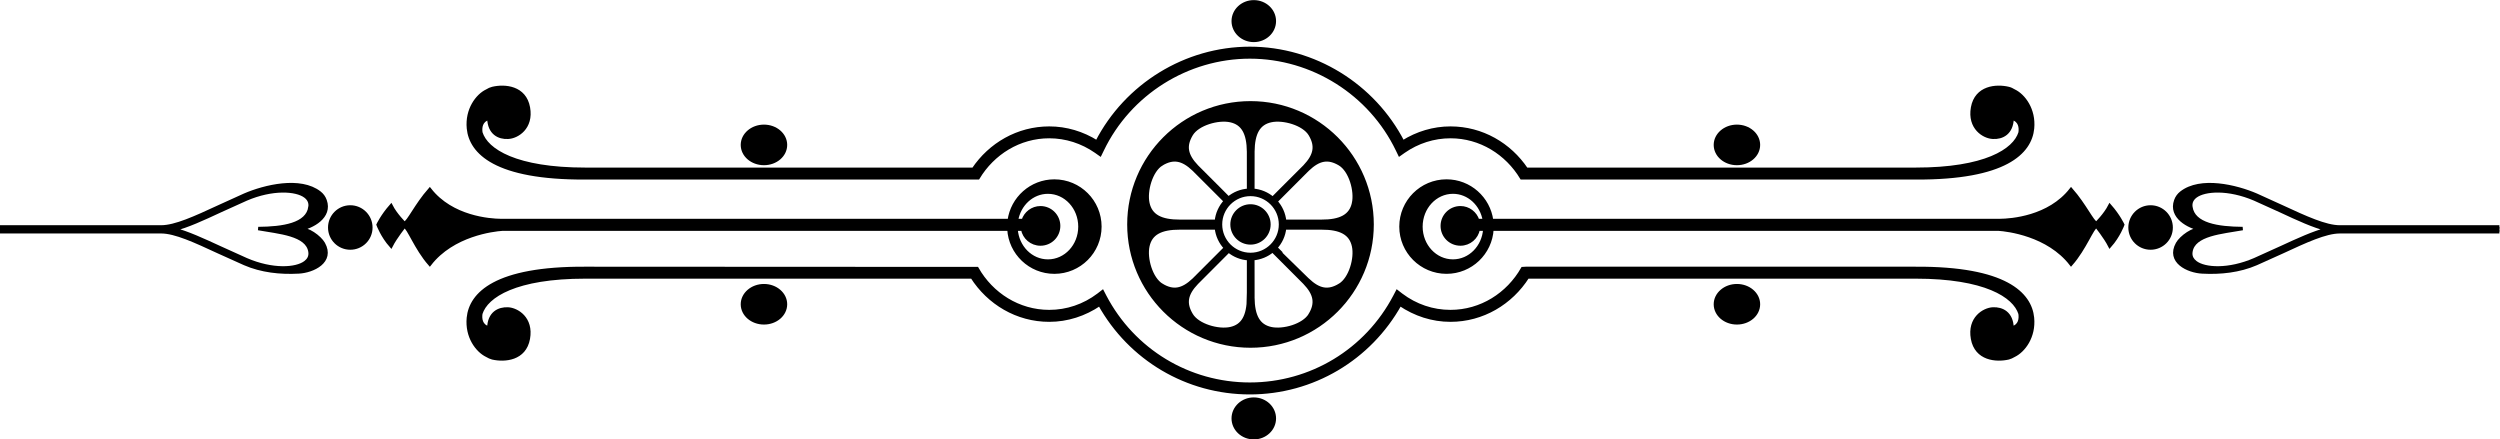 <?xml version="1.0" encoding="UTF-8" standalone="no"?>
<svg
   xmlns:dc="http://purl.org/dc/elements/1.1/"
   xmlns:cc="http://creativecommons.org/ns#"
   xmlns:rdf="http://www.w3.org/1999/02/22-rdf-syntax-ns#"
   xmlns:svg="http://www.w3.org/2000/svg"
   xmlns="http://www.w3.org/2000/svg"
   xmlns:sodipodi="http://sodipodi.sourceforge.net/DTD/sodipodi-0.dtd"
   xmlns:inkscape="http://www.inkscape.org/namespaces/inkscape"
   version="1.1"
   id="svg2"
   xml:space="preserve"
   width="386.672"
   height="67.964"
   viewBox="0 0 386.672 67.964"
   sodipodi:docname="vectorian084.pdf"><defs
     id="defs6"><clipPath
       clipPathUnits="userSpaceOnUse"
       id="clipPath24"><path
         d="M 0,-5.5 H 290.004 V 45.601 H 0 Z"
         id="path22" /></clipPath></defs><sodipodi:namedview
     pagecolor="#ffffff"
     bordercolor="#666666"
     borderopacity="1"
     objecttolerance="10"
     gridtolerance="10"
     guidetolerance="10"
     inkscape:pageopacity="0"
     inkscape:pageshadow="2"
     inkscape:window-width="640"
     inkscape:window-height="480"
     id="namedview4" /><g
     id="g10"
     inkscape:groupmode="layer"
     inkscape:label="vectorian084"
     transform="matrix(1.333,0,0,-1.333,0,68.072)"><g
       id="g12"
       transform="translate(72,-20.9)"><g
         id="g14"
         transform="translate(-72,26.4)"><g
           id="g16"><g
             id="g18"><g
               id="g20"
               clip-path="url(#clipPath24)"><path
                 d="m 271.483,19.235 c -1.64,0 -3.967,1.072 -6.658,2.318 l -3.026,1.375 c -2.327,1.002 -6.476,2.016 -8.709,0.256 -0.275,-0.221 -0.499,-0.501 -0.635,-0.886 -0.676,-1.887 1.463,-3.052 2.981,-3.344 -0.913,0.175 -2.373,-0.92 -2.783,-1.654 -1.167,-2.085 1.229,-3.204 2.873,-3.285 2.115,-0.117 4.316,0.117 6.273,0.967 l 3.026,1.363 c 2.691,1.247 5.018,2.33 6.658,2.33 h 18.698 v 0.559 z m -6.867,-2.435 -3.013,-1.363 c -3.021,-1.305 -5.791,-1.142 -6.865,-0.315 -0.362,0.28 -0.546,0.618 -0.546,1.025 0,0.07 0.005,0.128 0.016,0.198 0.287,2.074 3.655,2.272 6.007,2.703 -2.849,0.023 -5.72,0.431 -6.007,2.505 -0.071,0.501 0.11,0.909 0.53,1.235 1.074,0.816 3.845,0.979 6.865,-0.315 l 3.013,-1.363 c 2.026,-0.944 3.842,-1.783 5.363,-2.155 -1.52,-0.384 -3.337,-1.223 -5.363,-2.155 z"
                 style="fill:#000000;fill-opacity:1;fill-rule:nonzero;stroke:#000000;stroke-width:0.399;stroke-linecap:butt;stroke-linejoin:miter;stroke-miterlimit:10;stroke-dasharray:none;stroke-opacity:1"
                 id="path26" /><path
                 d="m 243.254,19.643 c -0.482,0.14 -1.339,2.097 -2.943,3.926 -2.548,-3.262 -6.968,-3.577 -8.253,-3.588 h -0.294 c -0.043,0 -0.068,0 -0.068,0 h -58.624 c -0.344,2.575 -2.55,4.579 -5.231,4.579 -2.917,0 -5.283,-2.365 -5.283,-5.289 0,-2.913 2.366,-5.278 5.283,-5.278 2.819,0 5.118,2.214 5.269,4.986 h 58.791 c 1.033,-0.07 5.744,-0.617 8.408,-4.054 1.604,1.829 2.461,4.264 2.943,4.404 0,0 1.017,-1.247 1.552,-2.295 1.015,1.142 1.496,2.458 1.496,2.458 0,0 -0.481,1.037 -1.496,2.19 -0.535,-1.049 -1.552,-2.039 -1.552,-2.039 z m -74.668,-4.369 c -2.052,0 -3.715,1.782 -3.715,3.996 0,2.214 1.664,4.008 3.715,4.008 1.83,0 3.346,-1.421 3.655,-3.297 h -0.784 c -0.267,0.851 -1.059,1.48 -2.003,1.48 -1.165,0 -2.105,-0.944 -2.105,-2.109 0,-1.165 0.94,-2.097 2.105,-2.097 1.035,0 1.891,0.746 2.066,1.724 h 0.768 c -0.14,-2.074 -1.742,-3.705 -3.701,-3.705 z"
                 style="fill:#000000;fill-opacity:1;fill-rule:nonzero;stroke:#000000;stroke-width:0.399;stroke-linecap:butt;stroke-linejoin:miter;stroke-miterlimit:10;stroke-dasharray:none;stroke-opacity:1"
                 id="path28" /><path
                 d="m 249.534,21.553 c -1.315,0 -2.383,-1.072 -2.383,-2.388 0,-1.317 1.067,-2.377 2.383,-2.377 1.318,0 2.385,1.06 2.385,2.377 0,1.317 -1.067,2.388 -2.385,2.388 z"
                 style="fill:#000000;fill-opacity:1;fill-rule:nonzero;stroke:#000000;stroke-width:0.399;stroke-linecap:butt;stroke-linejoin:miter;stroke-miterlimit:10;stroke-dasharray:none;stroke-opacity:1"
                 id="path30" /><path
                 d="m 222.286,14.423 h -45.24 l -0.375,-0.023 c -1.697,-2.983 -4.81,-4.986 -8.373,-4.986 -2.06,0 -4.036,0.664 -5.714,1.934 l -0.464,0.361 -0.273,-0.524 C 158.556,4.893 152.105,0.99 145.019,0.99 c -7.088,0 -13.537,3.903 -16.829,10.194 l -0.271,0.524 -0.466,-0.361 c -1.679,-1.27 -3.655,-1.934 -5.712,-1.934 -3.565,0 -6.678,2.004 -8.376,4.986 h -0.232 l -45.239,0.023 C 57.493,14.47 54.619,11.464 54.349,8.691 54.135,6.489 55.379,4.87 56.483,4.334 c 0.225,-0.14 0.45,-0.233 0.658,-0.291 1.419,-0.326 3.734,-0.14 4.159,2.225 C 61.726,8.633 59.978,9.67 58.939,9.716 57.899,9.763 56.763,9.25 56.718,7.503 55.767,7.759 55.703,8.598 55.787,9.181 c 0.647,2.074 4.085,4.252 12.108,4.252 h 44.897 c 1.921,-3.017 5.211,-5.01 8.949,-5.01 2.097,0 4.101,0.652 5.853,1.841 C 131.127,3.926 137.74,0 145.019,0 c 7.274,0 13.887,3.926 17.423,10.264 1.752,-1.188 3.757,-1.841 5.855,-1.841 3.735,0 7.026,1.992 8.949,5.01 h 45.039 c 8.022,0 11.458,-2.179 12.105,-4.252 0.084,-0.583 0.023,-1.421 -0.929,-1.678 -0.048,1.748 -1.18,2.26 -2.22,2.214 -1.04,-0.047 -2.789,-1.084 -2.365,-3.449 0.426,-2.365 2.742,-2.551 4.16,-2.225 0.206,0.058 0.432,0.152 0.658,0.291 1.105,0.536 2.348,2.155 2.134,4.357 -0.269,2.773 -3.146,5.779 -13.544,5.732 z"
                 style="fill:#000000;fill-opacity:1;fill-rule:nonzero;stroke:#000000;stroke-width:0.399;stroke-linecap:butt;stroke-linejoin:miter;stroke-miterlimit:10;stroke-dasharray:none;stroke-opacity:1"
                 id="path32" /><path
                 d="m 201.535,26.598 c 1.379,0 2.497,0.955 2.497,2.155 0,1.188 -1.117,2.155 -2.497,2.155 -1.377,0 -2.494,-0.967 -2.494,-2.155 0,-1.2 1.117,-2.155 2.494,-2.155 z"
                 style="fill:#000000;fill-opacity:1;fill-rule:nonzero;stroke:#000000;stroke-width:0.399;stroke-linecap:butt;stroke-linejoin:miter;stroke-miterlimit:10;stroke-dasharray:none;stroke-opacity:1"
                 id="path34" /><path
                 d="m 201.535,12.419 c -1.377,0 -2.494,-0.967 -2.494,-2.155 0,-1.2 1.117,-2.155 2.494,-2.155 1.379,0 2.497,0.955 2.497,2.155 0,1.188 -1.117,2.155 -2.497,2.155 z"
                 style="fill:#000000;fill-opacity:1;fill-rule:nonzero;stroke:#000000;stroke-width:0.399;stroke-linecap:butt;stroke-linejoin:miter;stroke-miterlimit:10;stroke-dasharray:none;stroke-opacity:1"
                 id="path36" /><path
                 d="m 117.068,18.978 c 0.15,-2.773 2.449,-4.986 5.268,-4.986 2.918,0 5.283,2.365 5.283,5.278 0,2.924 -2.365,5.289 -5.283,5.289 -2.678,0 -4.889,-2.004 -5.232,-4.579 H 58.481 c 0,0 -0.023,0 -0.069,0 h -0.294 c -1.284,0.012 -5.704,0.326 -8.251,3.588 -1.607,-1.829 -2.459,-3.786 -2.942,-3.926 0,0 -1.017,0.99 -1.552,2.039 -1.017,-1.153 -1.501,-2.19 -1.501,-2.19 0,0 0.484,-1.316 1.501,-2.458 0.535,1.049 1.552,2.295 1.552,2.295 0.482,-0.14 1.335,-2.575 2.942,-4.404 2.662,3.437 7.375,3.984 8.406,4.054 z m 3.659,2.482 c -0.947,0 -1.737,-0.629 -2.003,-1.48 h -0.785 c 0.306,1.876 1.824,3.297 3.654,3.297 2.054,0 3.714,-1.794 3.714,-4.008 0,-2.214 -1.66,-3.996 -3.714,-3.996 -1.961,0 -3.563,1.631 -3.701,3.705 h 0.767 c 0.178,-0.979 1.033,-1.724 2.069,-1.724 1.163,0 2.104,0.932 2.104,2.097 0,1.165 -0.941,2.109 -2.104,2.109 z"
                 style="fill:#000000;fill-opacity:1;fill-rule:nonzero;stroke:#000000;stroke-width:0.399;stroke-linecap:butt;stroke-linejoin:miter;stroke-miterlimit:10;stroke-dasharray:none;stroke-opacity:1"
                 id="path38" /><path
                 d="m 40.644,21.553 c -1.315,0 -2.384,-1.072 -2.384,-2.388 0,-1.317 1.068,-2.377 2.384,-2.377 1.315,0 2.385,1.06 2.385,2.377 0,1.317 -1.07,2.388 -2.385,2.388 z"
                 style="fill:#000000;fill-opacity:1;fill-rule:nonzero;stroke:#000000;stroke-width:0.399;stroke-linecap:butt;stroke-linejoin:miter;stroke-miterlimit:10;stroke-dasharray:none;stroke-opacity:1"
                 id="path40" /><path
                 d="m 37.722,22.299 c -0.134,0.385 -0.357,0.664 -0.634,0.886 -2.232,1.759 -6.383,0.746 -8.706,-0.256 L 25.352,21.553 C 22.661,20.307 20.335,19.235 18.697,19.235 H 0 v -0.559 h 18.697 c 1.638,0 3.965,-1.084 6.656,-2.33 l 3.029,-1.363 c 1.954,-0.851 4.155,-1.084 6.27,-0.967 1.646,0.082 4.04,1.2 2.873,3.285 -0.41,0.734 -1.869,1.829 -2.783,1.654 1.518,0.291 3.657,1.456 2.98,3.344 z m -1.749,-0.746 c -0.289,-2.074 -3.162,-2.482 -6.008,-2.505 2.353,-0.431 5.719,-0.629 6.008,-2.703 0.008,-0.07 0.013,-0.128 0.013,-0.198 0,-0.408 -0.182,-0.746 -0.546,-1.025 -1.071,-0.827 -3.843,-0.99 -6.862,0.315 l -3.015,1.363 c -2.026,0.932 -3.843,1.771 -5.364,2.155 1.52,0.373 3.338,1.212 5.364,2.155 l 3.015,1.363 c 3.019,1.293 5.791,1.13 6.862,0.315 0.424,-0.326 0.601,-0.734 0.534,-1.235 z"
                 style="fill:#000000;fill-opacity:1;fill-rule:nonzero;stroke:#000000;stroke-width:0.399;stroke-linecap:butt;stroke-linejoin:miter;stroke-miterlimit:10;stroke-dasharray:none;stroke-opacity:1"
                 id="path42" /><path
                 d="m 67.895,24.932 h 44.442 0.797 0.352 c 1.723,2.866 4.774,4.788 8.256,4.788 1.941,0 3.817,-0.606 5.423,-1.724 l 0.478,-0.338 0.255,0.524 c 3.144,6.548 9.863,10.777 17.123,10.777 7.256,0 13.978,-4.229 17.123,-10.777 l 0.253,-0.524 0.478,0.338 c 1.607,1.118 3.481,1.724 5.426,1.724 3.479,0 6.53,-1.922 8.255,-4.788 h 0.493 0.654 44.586 c 10.398,-0.047 13.274,2.959 13.544,5.732 0.213,2.19 -1.03,3.821 -2.134,4.346 -0.226,0.14 -0.452,0.245 -0.658,0.291 -1.418,0.338 -3.734,0.151 -4.16,-2.214 -0.424,-2.365 1.325,-3.414 2.365,-3.448 1.04,-0.058 2.173,0.466 2.22,2.214 0.952,-0.268 1.012,-1.095 0.929,-1.678 -0.647,-2.085 -4.082,-4.252 -12.105,-4.252 h -45.187 c -1.941,2.889 -5.158,4.777 -8.801,4.777 -1.967,0 -3.86,-0.571 -5.529,-1.619 -3.405,6.606 -10.294,10.87 -17.749,10.87 -7.456,0 -14.35,-4.264 -17.748,-10.87 -1.671,1.049 -3.564,1.619 -5.53,1.619 -3.643,0 -6.862,-1.887 -8.803,-4.777 h -45.043 c -8.024,0 -11.462,2.167 -12.108,4.252 -0.084,0.583 -0.02,1.41 0.931,1.678 0.045,-1.748 1.181,-2.272 2.222,-2.214 1.039,0.035 2.787,1.084 2.362,3.448 -0.425,2.365 -2.74,2.551 -4.159,2.214 -0.209,-0.047 -0.433,-0.151 -0.658,-0.291 -1.104,-0.524 -2.349,-2.155 -2.134,-4.346 0.27,-2.773 3.144,-5.779 13.546,-5.732 z"
                 style="fill:#000000;fill-opacity:1;fill-rule:nonzero;stroke:#000000;stroke-width:0.399;stroke-linecap:butt;stroke-linejoin:miter;stroke-miterlimit:10;stroke-dasharray:none;stroke-opacity:1"
                 id="path44" /><path
                 d="m 88.643,26.598 c 1.378,0 2.496,0.955 2.496,2.155 0,1.188 -1.117,2.155 -2.496,2.155 -1.377,0 -2.497,-0.967 -2.497,-2.155 0,-1.2 1.12,-2.155 2.497,-2.155 z"
                 style="fill:#000000;fill-opacity:1;fill-rule:nonzero;stroke:#000000;stroke-width:0.399;stroke-linecap:butt;stroke-linejoin:miter;stroke-miterlimit:10;stroke-dasharray:none;stroke-opacity:1"
                 id="path46" /><path
                 d="m 88.643,12.419 c -1.377,0 -2.497,-0.967 -2.497,-2.155 0,-1.2 1.12,-2.155 2.497,-2.155 1.378,0 2.496,0.955 2.496,2.155 0,1.188 -1.117,2.155 -2.496,2.155 z"
                 style="fill:#000000;fill-opacity:1;fill-rule:nonzero;stroke:#000000;stroke-width:0.399;stroke-linecap:butt;stroke-linejoin:miter;stroke-miterlimit:10;stroke-dasharray:none;stroke-opacity:1"
                 id="path48" /><path
                 d="m 145.097,21.67 c -1.181,0 -2.142,-0.967 -2.142,-2.144 0,-1.188 0.961,-2.144 2.142,-2.144 1.18,0 2.138,0.955 2.138,2.144 0,1.177 -0.958,2.144 -2.138,2.144 z"
                 style="fill:#000000;fill-opacity:1;fill-rule:nonzero;stroke:#000000;stroke-width:0.399;stroke-linecap:butt;stroke-linejoin:miter;stroke-miterlimit:10;stroke-dasharray:none;stroke-opacity:1"
                 id="path50" /><path
                 d="m 145.097,33.635 c -7.792,0 -14.109,-6.314 -14.109,-14.109 0,-7.794 6.317,-14.109 14.109,-14.109 7.788,0 14.107,6.314 14.107,14.109 0,7.794 -6.319,14.109 -14.107,14.109 z m 0.275,-5.674 c 0.021,2.179 0.666,3.297 2.091,3.612 1.428,0.315 3.809,-0.361 4.553,-1.596 0.802,-1.34 0.614,-2.412 -0.637,-3.728 l -2.589,-2.586 -1.114,-1.118 c -0.63,0.536 -1.428,0.885 -2.307,0.944 l 0.005,4.334 c 0,0.047 -0.002,0.093 -0.002,0.14 z m -7.143,2.016 c 0.745,1.235 3.123,1.911 4.551,1.596 1.425,-0.315 2.071,-1.433 2.091,-3.612 0,-0.047 0,-0.093 0,-0.14 l 0.002,-4.334 c -0.883,-0.047 -1.693,-0.385 -2.33,-0.92 l -1.089,1.095 -2.588,2.586 c -1.255,1.316 -1.438,2.388 -0.637,3.728 z m -3.44,-3.437 c 1.334,0.792 2.412,0.617 3.725,-0.641 l 3.673,-3.67 c -0.584,-0.629 -0.968,-1.445 -1.05,-2.342 h -4.195 c -2.277,-0.012 -3.435,0.641 -3.755,2.097 -0.315,1.421 0.362,3.81 1.602,4.555 z m 0,-14.062 c -1.24,0.746 -1.917,3.122 -1.602,4.544 0.32,1.456 1.478,2.109 3.755,2.097 h 4.198 c 0.091,-0.897 0.48,-1.701 1.065,-2.318 l -3.691,-3.693 c -1.313,-1.247 -2.391,-1.433 -3.725,-0.629 z m 10.082,-1.433 c -0.02,-2.179 -0.666,-3.297 -2.091,-3.612 -1.427,-0.315 -3.806,0.361 -4.551,1.608 -0.8,1.328 -0.617,2.412 0.637,3.716 l 3.697,3.705 c 0.633,-0.524 1.437,-0.862 2.31,-0.909 l -0.002,-4.369 c 0,-0.047 0,-0.093 0,-0.14 z m -3.256,8.481 c 0,1.922 1.561,3.483 3.482,3.483 1.92,0 3.483,-1.561 3.483,-3.483 0,-1.922 -1.563,-3.483 -3.483,-3.483 -1.921,0 -3.482,1.561 -3.482,3.483 z M 152.016,9.041 c -0.744,-1.247 -3.125,-1.922 -4.551,-1.608 -1.427,0.315 -2.073,1.433 -2.094,3.612 0,0.047 0.002,0.093 0.002,0.14 0,0 -0.005,3.449 -0.005,4.369 0.867,0.07 1.66,0.396 2.287,0.932 l 3.722,-3.728 c 1.251,-1.305 1.437,-2.388 0.637,-3.716 z m 3.438,3.437 c -1.334,-0.804 -2.412,-0.618 -3.725,0.629 -0.002,0 -1.838,1.841 -2.986,2.994 -0.207,0.198 -0.39,0.385 -0.538,0.536 0,0 -0.002,0 -0.005,0 -0.073,0.07 -0.135,0.14 -0.186,0.186 0.571,0.618 0.951,1.41 1.039,2.295 h 4.249 c 2.274,0.012 3.433,-0.641 3.754,-2.097 0.316,-1.421 -0.361,-3.798 -1.602,-4.544 z m 1.602,9.507 c -0.32,-1.456 -1.48,-2.109 -3.754,-2.097 h -4.244 c -0.085,0.886 -0.458,1.689 -1.026,2.307 l 3.7,3.705 c 1.311,1.258 2.392,1.433 3.722,0.641 1.243,-0.746 1.918,-3.134 1.602,-4.555 z"
                 style="fill:#000000;fill-opacity:1;fill-rule:nonzero;stroke:#000000;stroke-width:0.399;stroke-linecap:butt;stroke-linejoin:miter;stroke-miterlimit:10;stroke-dasharray:none;stroke-opacity:1"
                 id="path52" /><path
                 d="m 145.478,40.881 c 1.319,0 2.384,1.002 2.384,2.237 0,1.235 -1.065,2.237 -2.384,2.237 -1.317,0 -2.384,-1.002 -2.384,-2.237 0,-1.235 1.067,-2.237 2.384,-2.237 z"
                 style="fill:#000000;fill-opacity:1;fill-rule:nonzero;stroke:#000000;stroke-width:0.399;stroke-linecap:butt;stroke-linejoin:miter;stroke-miterlimit:10;stroke-dasharray:none;stroke-opacity:1"
                 id="path54" /><path
                 d="m 145.478,-5.219 c 1.319,0 2.384,1.002 2.384,2.237 0,1.235 -1.065,2.237 -2.384,2.237 -1.317,0 -2.384,-1.002 -2.384,-2.237 0,-1.235 1.067,-2.237 2.384,-2.237 z"
                 style="fill:#000000;fill-opacity:1;fill-rule:nonzero;stroke:#000000;stroke-width:0.399;stroke-linecap:butt;stroke-linejoin:miter;stroke-miterlimit:10;stroke-dasharray:none;stroke-opacity:1"
                 id="path56" /></g></g></g></g></g></g></svg>
